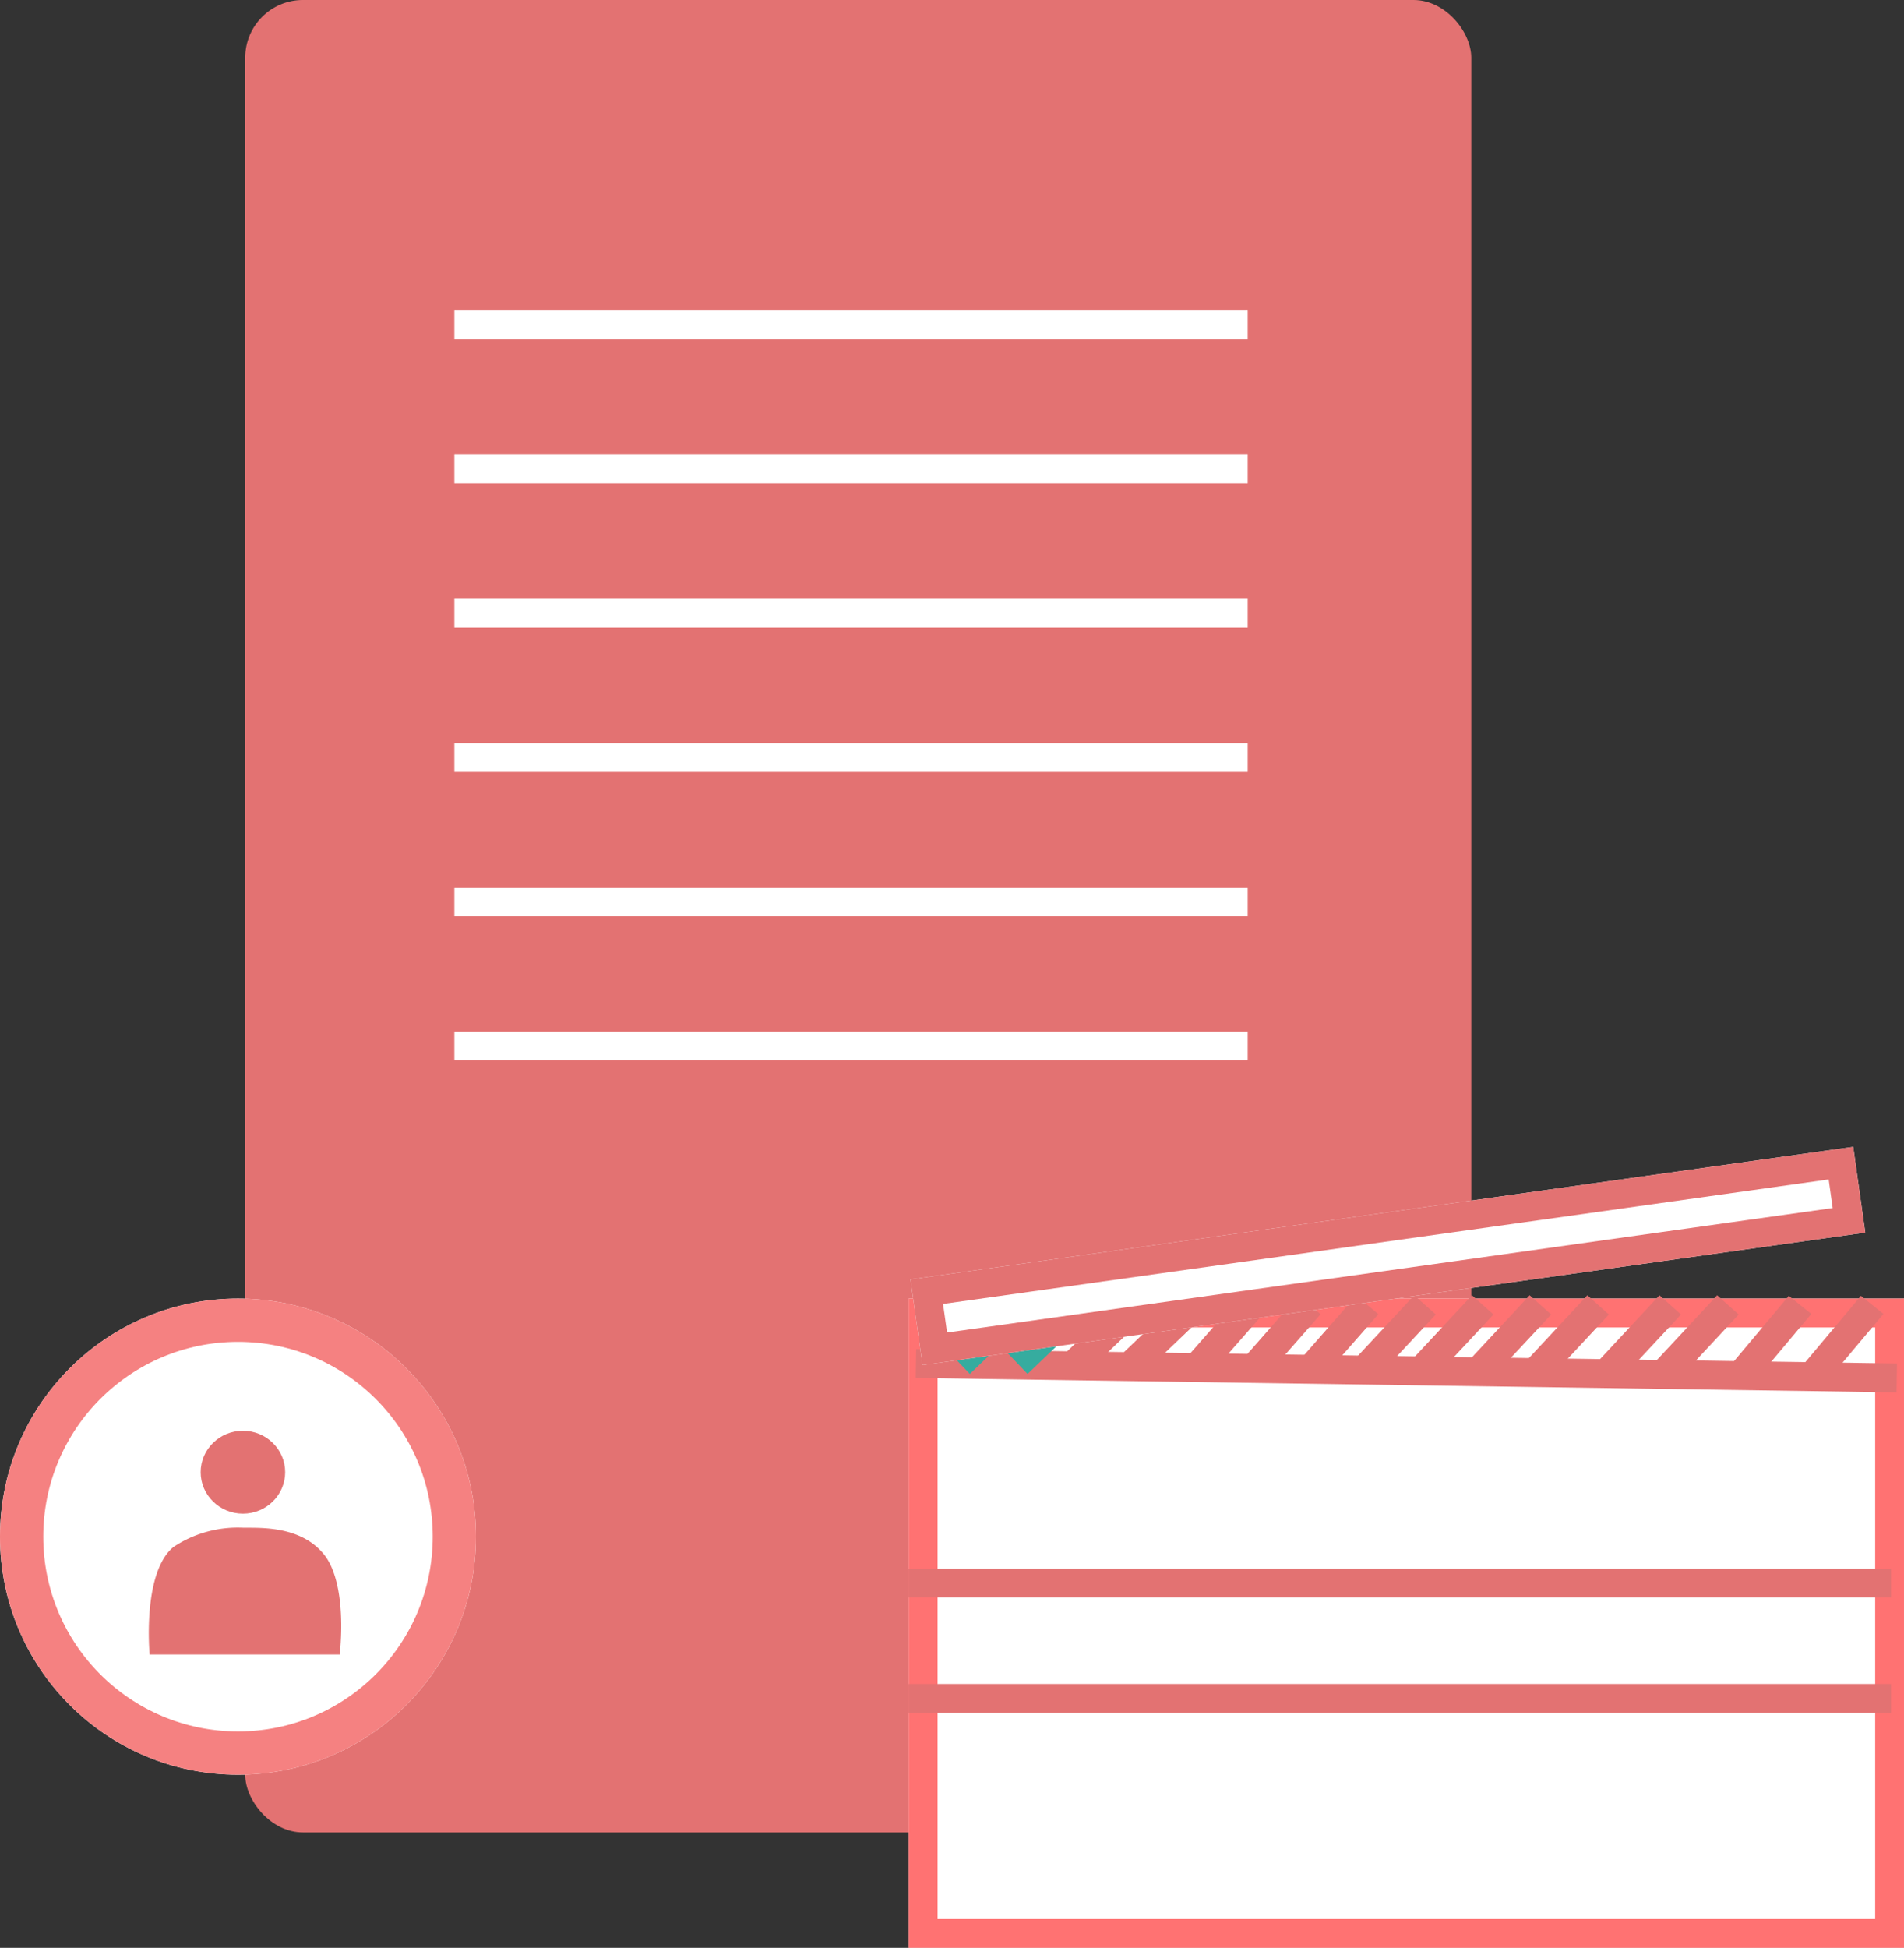<svg xmlns="http://www.w3.org/2000/svg" width="132" height="135" viewBox="0 0 132 135">
  <rect x="0" y="0" width="132" height="135" fill="#333333" stroke="none"/>
  <g id="Group_5534" data-name="Group 5534" transform="translate(-838 -3323)">
    <g id="Group_5533" data-name="Group 5533">
      <rect id="Rectangle_4133" data-name="Rectangle 4133" width="85" height="127" rx="4" transform="translate(855 3323)" fill="#e37272"/>
      <g id="Ellipse_1168" data-name="Ellipse 1168" transform="translate(838 3413)" fill="#fff" stroke="#f58181" stroke-width="3">
        <circle cx="16.5" cy="16.5" r="16.5" stroke="none"/>
        <circle cx="16.5" cy="16.5" r="15" fill="none"/>
      </g>
      <g id="Group_5527" data-name="Group 5527" transform="translate(848.316 3422.162)">
        <ellipse id="Ellipse_1097" data-name="Ellipse 1097" cx="2.929" cy="2.872" rx="2.929" ry="2.872" transform="translate(3.596 0)" fill="#e37272"/>
        <path id="Path_12703" data-name="Path 12703" d="M-3250.971,14328.267s-.536-5.637,1.647-7.45a8.055,8.055,0,0,1,4.829-1.337c1.135.019,3.973-.167,5.605,1.845,1.068,1.315,1.388,4.007,1.1,6.942" transform="translate(3251.029 -14312.761)" fill="#e37272"/>
        <line id="Line_1046" data-name="Line 1046" y1="0.096" x2="13.29" transform="translate(0.04 15.453)" fill="none"/>
      </g>
      <line id="Line_1071" data-name="Line 1071" x2="55" transform="translate(869.5 3345.5)" fill="none" stroke="#fff" stroke-width="2"/>
      <line id="Line_1072" data-name="Line 1072" x2="55" transform="translate(869.5 3355.5)" fill="none" stroke="#fff" stroke-width="2"/>
      <line id="Line_1073" data-name="Line 1073" x2="55" transform="translate(869.5 3365.5)" fill="none" stroke="#fff" stroke-width="2"/>
      <line id="Line_1074" data-name="Line 1074" x2="55" transform="translate(869.5 3375.5)" fill="none" stroke="#fff" stroke-width="2"/>
      <line id="Line_1075" data-name="Line 1075" x2="55" transform="translate(869.5 3385.5)" fill="none" stroke="#fff" stroke-width="2"/>
      <line id="Line_1076" data-name="Line 1076" x2="55" transform="translate(869.5 3395.5)" fill="none" stroke="#fff" stroke-width="2"/>
      <line id="Line_1077" data-name="Line 1077" x2="55" transform="translate(869.5 3405.5)" fill="none" stroke="#e37272" stroke-width="2"/>
      <g id="Rectangle_4131" data-name="Rectangle 4131" transform="translate(901 3413)" fill="#fff" stroke="#ff7272" stroke-width="2">
        <rect width="69" height="45" stroke="none"/>
        <rect x="1" y="1" width="67" height="43" fill="none"/>
      </g>
      <line id="Line_1070" data-name="Line 1070" x2="68" y2="1" transform="translate(901.5 3417.5)" fill="none" stroke="#e37272" stroke-width="2"/>
      <path id="Path_12758" data-name="Path 12758" d="M4747.084,16455.227c3.969-3.787,4.246-4.064,4.246-4.064" transform="translate(-3842.538 -13037.727)" fill="none" stroke="#36ac9f" stroke-width="2"/>
      <path id="Path_12759" data-name="Path 12759" d="M4747.084,16455.227c3.969-3.787,4.246-4.064,4.246-4.064" transform="translate(-3838.538 -13037.727)" fill="none" stroke="#36ac9f" stroke-width="2"/>
      <path id="Path_12760" data-name="Path 12760" d="M4747.084,16455.227c3.969-3.787,4.246-4.064,4.246-4.064" transform="translate(-3834.538 -13037.727)" fill="none" stroke="#e37272" stroke-width="2"/>
      <path id="Path_12761" data-name="Path 12761" d="M4747.084,16455.227c3.969-3.787,4.246-4.064,4.246-4.064" transform="translate(-3830.538 -13037.727)" fill="none" stroke="#e37272" stroke-width="2"/>
      <path id="Path_12762" data-name="Path 12762" d="M4747.084,16455.727c3.738-4.254,4-4.564,4-4.564" transform="translate(-3826.292 -13037.727)" fill="none" stroke="#e37272" stroke-width="2"/>
      <path id="Path_12763" data-name="Path 12763" d="M4747.084,16455.727c3.738-4.254,4-4.564,4-4.564" transform="translate(-3822.292 -13037.727)" fill="none" stroke="#e37272" stroke-width="2"/>
      <path id="Path_12764" data-name="Path 12764" d="M4747.084,16455.727c3.738-4.254,4-4.564,4-4.564" transform="translate(-3818.292 -13037.727)" fill="none" stroke="#e37272" stroke-width="2"/>
      <path id="Path_12765" data-name="Path 12765" d="M4747.084,16455.727c3.969-4.254,4.246-4.564,4.246-4.564" transform="translate(-3814.538 -13037.727)" fill="none" stroke="#e37272" stroke-width="2"/>
      <path id="Path_12766" data-name="Path 12766" d="M4747.084,16455.727c3.969-4.254,4.246-4.564,4.246-4.564" transform="translate(-3810.538 -13037.727)" fill="none" stroke="#e37272" stroke-width="2"/>
      <path id="Path_12767" data-name="Path 12767" d="M4747.084,16455.727c3.969-4.254,4.246-4.564,4.246-4.564" transform="translate(-3806.538 -13037.727)" fill="none" stroke="#e37272" stroke-width="2"/>
      <path id="Path_12768" data-name="Path 12768" d="M4747.084,16455.727c3.969-4.254,4.246-4.564,4.246-4.564" transform="translate(-3802.538 -13037.727)" fill="none" stroke="#e37272" stroke-width="2"/>
      <path id="Path_12769" data-name="Path 12769" d="M4747.084,16455.727c3.969-4.254,4.246-4.564,4.246-4.564" transform="translate(-3797.538 -13037.727)" fill="none" stroke="#e37272" stroke-width="2"/>
      <path id="Path_12770" data-name="Path 12770" d="M4747.084,16455.727c3.969-4.254,4.246-4.564,4.246-4.564" transform="translate(-3793.538 -13037.727)" fill="none" stroke="#e37272" stroke-width="2"/>
      <path id="Path_12771" data-name="Path 12771" d="M4747.084,16456.227c3.969-4.719,4.246-5.064,4.246-5.064" transform="translate(-3788.538 -13037.727)" fill="none" stroke="#e37272" stroke-width="2"/>
      <path id="Path_12772" data-name="Path 12772" d="M4747.084,16456.227c3.969-4.719,4.246-5.064,4.246-5.064" transform="translate(-3783.538 -13037.727)" fill="none" stroke="#e37272" stroke-width="2"/>
      <g id="Rectangle_4132" data-name="Rectangle 4132" transform="translate(966.479 3402.485) rotate(82)" fill="#fff" stroke="#e37272" stroke-width="2">
        <rect width="6" height="66" stroke="none"/>
        <rect x="1" y="1" width="4" height="64" fill="none"/>
      </g>
      <path id="Path_12773" data-name="Path 12773" d="M4744,16470.711h68.1" transform="translate(-3843 -13038)" fill="none" stroke="#e37272" stroke-width="2"/>
      <path id="Path_12774" data-name="Path 12774" d="M4744,16470.711h68.1" transform="translate(-3843 -13030)" fill="none" stroke="#e37272" stroke-width="2"/>
    </g>
  </g>
</svg>
